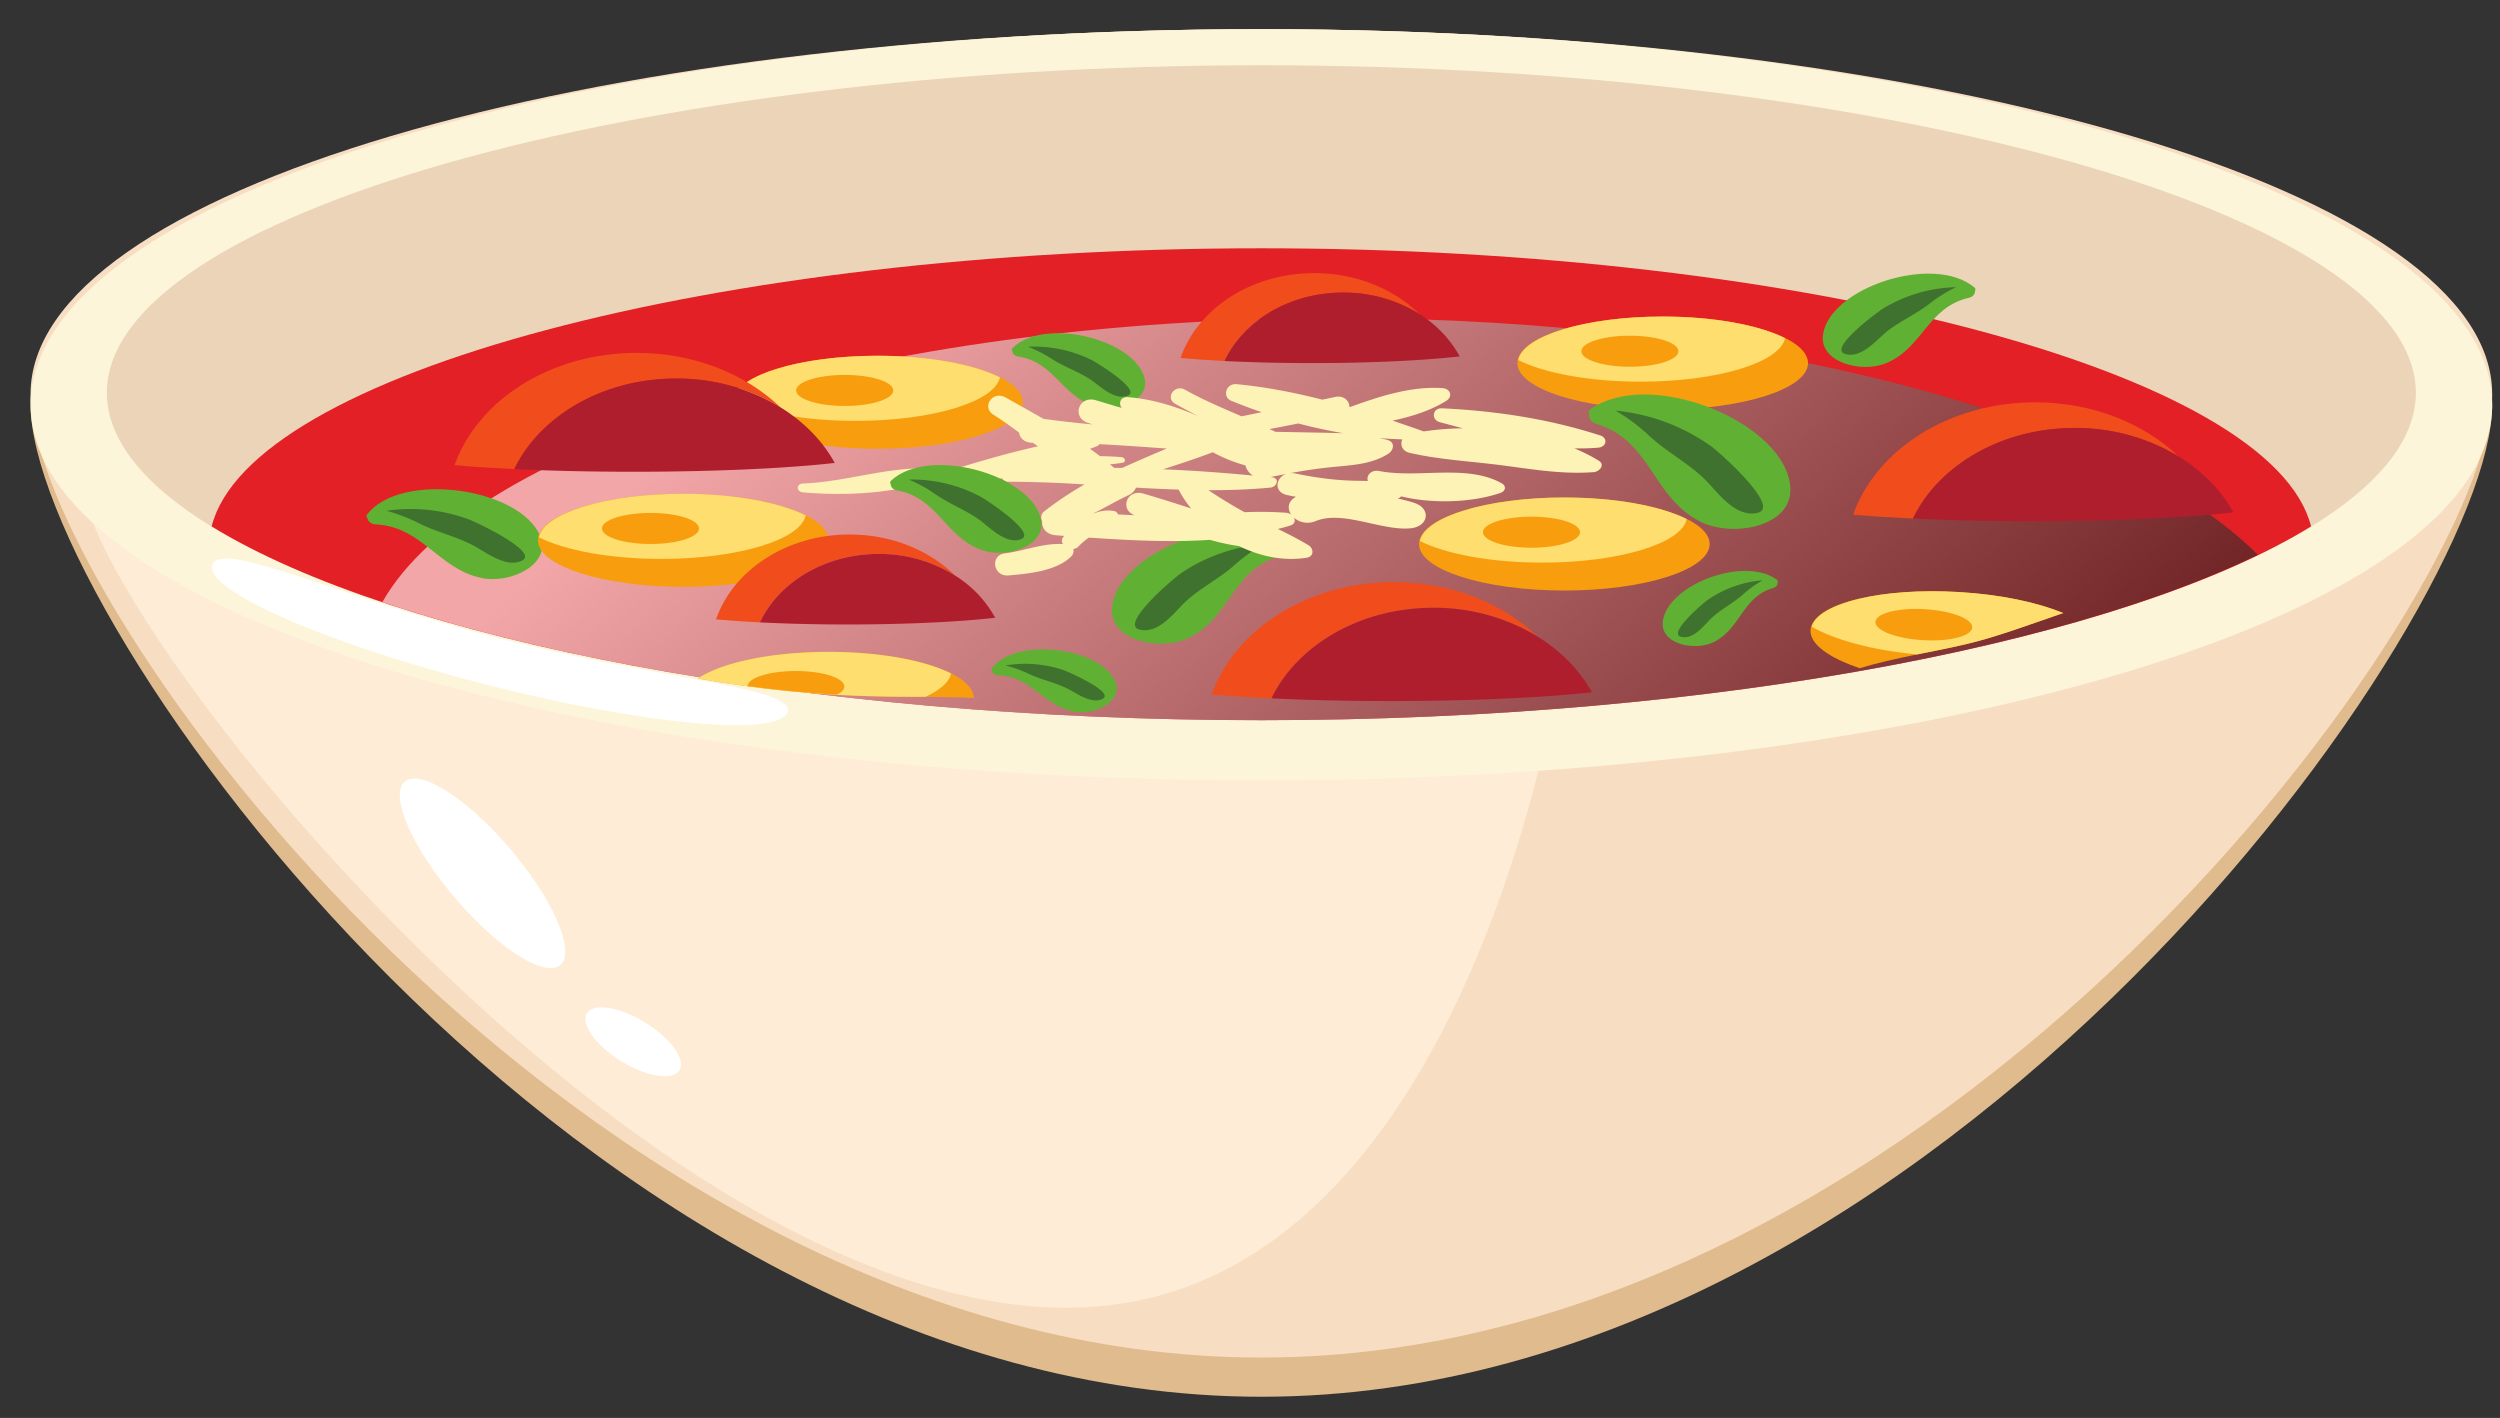 <svg xmlns="http://www.w3.org/2000/svg" width="67" height="38"><rect width="100%" height="100%" fill="#333333" stroke="none"/><defs><linearGradient id="a" x1="25.91" x2="49.32" y1="4.94" y2="31.06" gradientUnits="userSpaceOnUse"><stop offset="0" stop-color="#fff"/><stop offset="1" stop-color="#060808"/></linearGradient></defs><path fill="#e0bb8e" d="M66.79 10.848C66.79 5.288 52.021.782 33.804.782S.819 5.289.819 10.848c0 5.56 14.77 26.585 32.986 26.585 18.217 0 32.986-21.025 32.986-26.585z"/><path fill="#f7dec2" d="M66.79 10.56c0-5.4-14.769-9.778-32.986-9.778S.819 5.16.819 10.56c0 5.399 14.77 25.822 32.986 25.822 18.217 0 32.986-20.423 32.986-25.822z"/><path fill="#feecd7" d="M4.526 6.747c-2.052 2.22-2.922 4.62-2.188 6.852 1.764 5.366 17.343 23.673 28.33 21.221 10.986-2.45 13.218-24.732 11.454-30.096-.337-1.025-.987-1.938-1.893-2.73a106.907 106.907 0 00-7.208-.245c-12.16 0-22.775 2.01-28.495 4.998z"/><path fill="#fdf5d9" d="M66.79 10.848C66.79 5.288 52.021.782 33.804.782S.819 5.289.819 10.848c0 5.56 14.77 10.066 32.986 10.066 18.217 0 32.986-4.506 32.986-10.066z"/><path fill="#ecd4b8" d="M33.804 19.301c-16.77 0-30.94-4.02-30.94-8.775 0-4.758 14.17-8.777 30.94-8.777 16.771 0 30.941 4.019 30.941 8.777 0 4.755-14.17 8.775-30.94 8.775z"/><path fill="#e22025" d="M33.804 19.301c12.303 0 23.197-2.163 28.133-5.193-1.03-4.094-13.489-7.454-28.133-7.454-14.643 0-27.102 3.36-28.132 7.454 4.935 3.03 15.83 5.193 28.132 5.193z"/><path fill="url(#a)" d="M10.247 16.136c5.726 1.921 14.234 3.165 23.557 3.165 11.239 0 21.286-1.809 26.706-4.431-3.623-3.649-13.439-6.345-24.641-6.345-12.462 0-23.21 3.337-25.622 7.611z" opacity=".6"/><path fill="#fff" d="M5.692 15.13c-.253.67 2.99 2.1 7.247 3.193 4.254 1.094 7.91 1.438 8.164.77.253-.669-3.45-.888-7.705-1.982-4.257-1.094-7.452-2.65-7.706-1.98zm8.121 7.787c-1.125-1.376-2.43-2.275-2.917-2.005-.485.27.03 1.604 1.154 2.98 1.124 1.378 2.43 2.275 2.915 2.005.487-.267-.029-1.603-1.153-2.98zm3.595 4.562c-.665-.448-1.4-.613-1.642-.37-.243.246.1.806.765 1.255.664.446 1.4.61 1.642.366.241-.243-.1-.805-.765-1.251z"/><path fill="#60b133" d="M27.277 9.554c.967.135 1.169 1.048 2.046 1.33.589.19 1.514-.141 1.35-.758-.276-1.04-2.691-1.637-3.535-.8-.03.03-.025.064-.007.09 0 .064.07.127.146.138z"/><path fill="#3f722e" d="M28.195 9.623a3.405 3.405 0 00-.648-.33 3.462 3.462 0 011.69.346c.129.062 1.367.814.989.964-.331.133-.705-.218-.93-.382-.331-.24-.753-.375-1.101-.598z"/><path fill="#60b133" d="M10.06 14.054c1.251.053 1.675 1.186 2.84 1.436.781.167 1.895-.367 1.574-1.13-.54-1.286-3.715-1.745-4.633-.577-.032.042-.02.084.01.116.01.079.11.15.208.155z"/><path fill="#3f722e" d="M11.237 14.028a4.538 4.538 0 00-.882-.339 4.496 4.496 0 012.207.23c.176.063 1.885.864 1.434 1.102-.397.21-.935-.19-1.252-.37-.465-.263-1.024-.382-1.507-.622z"/><path fill="#f89d0e" d="M48.455 9.73c0 .688-1.744 1.247-3.895 1.247s-3.895-.56-3.895-1.246c0-.69 1.744-1.247 3.895-1.247 2.15 0 3.895.558 3.895 1.247z"/><path fill="#fdde6e" d="M40.69 9.65c.69.347 1.897.579 3.28.579 2.065 0 3.738-.516 3.869-1.166-.691-.348-1.898-.58-3.28-.58-2.065 0-3.738.517-3.87 1.167z"/><path fill="#f89d0e" d="M44.981 9.413c0 .23-.583.416-1.3.416-.719 0-1.301-.187-1.301-.416 0-.23.582-.416 1.301-.416.717 0 1.3.186 1.3.416zm-17.568 1.368c0 .688-1.744 1.246-3.895 1.246-2.152 0-3.895-.557-3.895-1.245 0-.689 1.743-1.248 3.895-1.248 2.151 0 3.895.56 3.895 1.247z"/><path fill="#fdde6e" d="M19.648 10.7c.691.348 1.897.58 3.28.58 2.065 0 3.738-.517 3.87-1.167-.692-.348-1.899-.579-3.28-.579-2.066 0-3.739.516-3.87 1.166z"/><path fill="#f89d0e" d="M23.94 10.464c0 .23-.584.416-1.3.416-.72 0-1.303-.187-1.303-.416 0-.23.583-.416 1.302-.416.717 0 1.3.186 1.3.416zm-1.733 4.016c0 .689-1.743 1.247-3.895 1.247-2.15 0-3.895-.558-3.895-1.246s1.745-1.247 3.896-1.247c2.152 0 3.895.559 3.895 1.247z"/><path fill="#fdde6e" d="M14.443 14.4c.69.348 1.898.579 3.28.579 2.065 0 3.738-.516 3.869-1.166-.691-.348-1.898-.58-3.28-.58-2.065 0-3.738.518-3.87 1.167z"/><path fill="#f89d0e" d="M18.734 14.163c0 .23-.582.416-1.3.416-.72 0-1.301-.187-1.301-.416 0-.23.582-.416 1.3-.416.719 0 1.3.186 1.3.416z"/><path fill="#60b133" d="M26.742 18.098c.89.018 1.214.815 2.046.976.558.107 1.337-.29 1.093-.825-.41-.904-2.673-1.183-3.3-.34-.02.029-.012.059.01.082.01.055.081.104.151.107z"/><path fill="#3f722e" d="M27.577 18.062a3.32 3.32 0 00-.632-.228 3.203 3.203 0 011.57.13c.126.043 1.355.586 1.04.762-.276.154-.667-.121-.895-.244-.336-.181-.735-.257-1.083-.42z"/><path fill="#f89d0e" d="M45.819 14.58c0 .688-1.744 1.246-3.895 1.246-2.152 0-3.895-.558-3.895-1.246 0-.689 1.743-1.247 3.895-1.247 2.15 0 3.895.558 3.895 1.247z"/><path fill="#fdde6e" d="M38.054 14.5c.691.347 1.897.578 3.28.578 2.065 0 3.738-.516 3.87-1.166-.692-.348-1.899-.579-3.28-.579-2.066 0-3.739.516-3.87 1.166z"/><path fill="#f89d0e" d="M42.345 14.263c0 .229-.583.416-1.3.416-.719 0-1.302-.187-1.302-.416 0-.23.583-.416 1.302-.416.717 0 1.3.186 1.3.416z"/><path fill="#60b133" d="M42.772 11.356c1.493.45 1.49 1.955 2.788 2.619.87.444 2.463.142 2.422-.882-.067-1.725-3.705-3.264-5.35-2.133-.058.04-.064.094-.043.142-.021.1.066.218.183.254z"/><path fill="#3f722e" d="M44.21 11.69a4.958 4.958 0 00-.914-.685 5.282 5.282 0 012.57.96c.184.132 1.89 1.632 1.234 1.78-.576.133-1.046-.52-1.348-.835-.442-.463-1.066-.781-1.542-1.22z"/><path fill="#60b133" d="M52.929 7.805c.019-.034.019-.074-.02-.106-1.107-.91-3.87.017-4.052 1.266-.11.742 1.025 1.045 1.69.769.996-.414 1.11-1.507 2.23-1.755.088-.021.16-.101.152-.174z"/><path fill="#3f722e" d="M50.49 8.95c-.243.214-.635.662-1.043.535-.465-.14.89-1.14 1.035-1.226a3.958 3.958 0 011.94-.563 3.81 3.81 0 00-.717.448c-.38.295-.857.493-1.214.805z"/><path fill="#60b133" d="M47.64 15.614c.012-.027.01-.059-.022-.08-.915-.657-2.995.18-3.057 1.155-.037.578.86.764 1.359.522.743-.365.762-1.215 1.613-1.456.066-.02.118-.085.107-.142z"/><path fill="#3f722e" d="M45.825 16.607c-.175.176-.45.54-.774.46-.37-.09.616-.923.722-.995a3.017 3.017 0 011.467-.52 2.869 2.869 0 00-.526.379c-.275.244-.632.418-.889.676z"/><path fill="#60b133" d="M34.473 14.683c.02-.041.016-.088-.033-.123-1.384-.998-4.54.262-4.639 1.74-.06.877 1.298 1.162 2.055.796 1.13-.55 1.162-1.838 2.454-2.2.101-.028.18-.128.163-.213z"/><path fill="#3f722e" d="M31.717 16.179c-.267.267-.686.817-1.176.694-.559-.137.94-1.395 1.102-1.505a4.579 4.579 0 012.226-.781 4.286 4.286 0 00-.8.572c-.419.37-.962.63-1.352 1.02z"/><path fill="#f14c1c" d="M18.121 10.145c1.048 0 2.012.288 2.791.769-.933-.892-2.31-1.457-3.85-1.457-2.313 0-4.262 1.27-4.88 3.01.477.042 1.014.077 1.601.105.686-1.421 2.368-2.427 4.338-2.427z"/><path fill="#af1e2d" d="M20.912 10.913a5.324 5.324 0 00-2.791-.769c-1.97 0-3.651 1.006-4.337 2.427.958.047 2.039.072 3.187.072 2.17 0 4.11-.09 5.4-.236-.326-.596-.831-1.107-1.46-1.494z"/><path fill="#f14c1c" d="M38.413 16.29a5.31 5.31 0 012.79.768c-.932-.892-2.31-1.457-3.85-1.457-2.312 0-4.261 1.27-4.88 3.01a40.62 40.62 0 001.602.105c.686-1.42 2.368-2.427 4.338-2.427z"/><path fill="#af1e2d" d="M41.203 17.058a5.324 5.324 0 00-2.79-.77c-1.97 0-3.652 1.007-4.338 2.428.957.047 2.038.072 3.187.072 2.17 0 4.11-.091 5.401-.236-.327-.596-.833-1.107-1.46-1.494z"/><path fill="#f14c1c" d="M55.603 11.47c1.048 0 2.012.288 2.791.769-.932-.892-2.31-1.457-3.85-1.457-2.313 0-4.262 1.27-4.88 3.01.477.042 1.014.077 1.602.105.685-1.421 2.367-2.427 4.337-2.427z"/><path fill="#af1e2d" d="M58.395 12.239a5.324 5.324 0 00-2.792-.77c-1.97 0-3.651 1.007-4.336 2.428.957.046 2.038.071 3.187.071 2.17 0 4.109-.09 5.4-.236-.326-.596-.832-1.107-1.46-1.494z"/><path fill="#f14c1c" d="M35.998 7.84c.77 0 1.478.218 2.049.581-.684-.674-1.695-1.102-2.826-1.102-1.698 0-3.13.961-3.583 2.276.35.032.744.058 1.176.08.503-1.075 1.738-1.835 3.185-1.835z"/><path fill="#af1e2d" d="M38.047 8.421a3.823 3.823 0 00-2.048-.58c-1.447 0-2.682.76-3.185 1.834.702.035 1.496.056 2.34.056 1.594 0 3.017-.07 3.966-.18a3.078 3.078 0 00-1.073-1.13z"/><path fill="#f14c1c" d="M23.55 14.845c.769 0 1.477.218 2.049.582-.685-.675-1.695-1.103-2.827-1.103-1.698 0-3.13.961-3.583 2.277.35.031.745.058 1.176.079.504-1.074 1.739-1.835 3.185-1.835z"/><path fill="#af1e2d" d="M25.599 15.427a3.816 3.816 0 00-2.05-.582c-1.445 0-2.68.761-3.184 1.835.703.036 1.497.056 2.34.056 1.594 0 3.018-.071 3.966-.18a3.06 3.06 0 00-1.072-1.129z"/><path fill="#f89d0e" d="M23.534 18.664c.875.02 1.729.001 2.565.04-.023-.684-1.753-1.234-3.891-1.234-1.553 0-2.883.293-3.508.714 1.6.284 3.182.447 4.834.48z"/><path fill="#fdde6e" d="M23.534 18.664c.428.01.85.01 1.27.011.387-.18.637-.394.684-.626-.691-.348-1.898-.579-3.28-.579-1.555 0-2.885.293-3.506.714a30.88 30.88 0 004.832.48z"/><path fill="#f89d0e" d="M22.432 18.617c.123-.063.197-.138.197-.218 0-.23-.582-.416-1.3-.416-.709 0-1.283.181-1.298.406.794.107 1.592.184 2.401.228zm27.408-.709c.932-.282 1.97-.437 2.85-.645.8-.187 1.692-.52 2.608-.834-.687-.283-1.668-.495-2.778-.562-2.146-.13-3.935.32-3.997 1.007-.034.383.488.754 1.318 1.034z"/><path fill="#fdde6e" d="M52.69 17.264c.8-.187 1.69-.521 2.603-.835-.685-.282-1.662-.494-2.773-.561-2.06-.126-3.775.287-3.965.927.595.35 1.617.63 2.823.744.455-.091.9-.177 1.312-.275z"/><path fill="#f89d0e" d="M52.856 16.82c-.02.23-.619.38-1.334.335-.717-.043-1.28-.265-1.26-.493.02-.23.617-.38 1.334-.335.717.043 1.281.265 1.26.494z"/><path fill="#fdf3b6" d="M42.882 11.668c.217.07.179.31-.055.33a6.111 6.111 0 01-.633.018c.236.1.462.21.663.338.162.105.01.288-.151.3-.88.063-1.678-.086-2.543-.195-.791-.1-1.613-.144-2.385-.323-.202-.046-.261-.223-.195-.36-.204-.01-.41-.016-.611-.035.077.02.16.03.234.057.196.071.133.28 0 .363-.461.29-.987.304-1.544.36-.367.038-.73.093-1.09.16a.49.49 0 01.12.004c.49.103.989.175 1.496.195.16.006.317.006.472.01-.052-.14.083-.309.304-.266 1.05.203 2.352-.198 3.286.331.13.074.097.21-.041.256-.741.255-1.796.3-2.658.092-.016.014-.026.032-.051.042-.015.006-.031.01-.047.014.16.035.317.073.464.124.442.152.369.627-.11.675-.78.077-1.811-.493-2.548-.193a.551.551 0 01-.583-.093c.043.077.03.167-.091.21-.11.038-.225.063-.337.095.278.135.553.274.822.437.138.084.155.3-.053.333-.628.1-1.255-.042-1.813-.312a6.017 6.017 0 01-.78-.167c-1.075.072-2.191.011-3.243-.06a1.79 1.79 0 00-.281.24.21.21 0 01-.135.064.21.21 0 01-.054.198c-.394.39-1.106.461-1.683.512-.41.037-.503-.54-.097-.592.523-.067 1.026-.28 1.556-.249-.036-.058-.044-.126.009-.19a.384.384 0 00.027-.029c-.074-.006-.152-.01-.224-.017-.264-.017-.386-.206-.37-.375-.042-.086-.032-.193.05-.26a9.036 9.036 0 011.086-.727 33.003 33.003 0 00-2.037-.073.195.195 0 01-.177-.093l-.274.081c.103.021.208.037.308.063.125.032.15.211 0 .23a4.295 4.295 0 01-1.11-.022c-.122.045-.25.082-.37.13-.33.134-.572-.087-.553-.301l-.158-.033c-1.003.27-2.14.322-3.174.23-.182-.015-.19-.23 0-.237 1.143-.043 2.246-.447 3.39-.405.12.004.185.069.199.14l.07.009c.854-.276 1.74-.54 2.638-.741-.045-.033-.092-.062-.135-.094-.234 0-.352-.13-.371-.274a11.225 11.225 0 00-.688-.48c-.323-.202-.026-.656.327-.46.327.183.67.375 1.014.572.438.06.876.109 1.314.149-.036-.012-.075-.026-.112-.037-.456-.142-.263-.748.204-.61l.696.209c-.097-.118-.047-.31.17-.292.657.053 1.282.25 1.876.509-.208-.11-.422-.221-.616-.331-.277-.158-.017-.534.267-.375.485.273 1 .488 1.51.71l.539-.11a13.967 13.967 0 01-.816-.307c-.247-.103-.142-.472.146-.444.78.074 1.545.223 2.297.415.115-.026.23-.047.346-.073.233-.05.385.117.379.27a.164.164 0 01.01.003c.793-.287 1.636-.564 2.476-.51.232.015.287.23.112.34-.415.26-.917.42-1.442.532.28.095.559.19.836.289a7.57 7.57 0 011.05-.083l-.617-.164c-.24-.062-.207-.385.06-.372 1.453.069 2.877.287 4.233.726zm-10.38.453c-.437.164-.883.311-1.333.456.807.034 1.61.09 2.41.168a.45.45 0 01-.202-.272 4.096 4.096 0 01-.875-.353zm-3.088-.17c-.064.03-.133.05-.2.078.089.065.18.13.265.195.194.003.386.012.576.027.098.008.136.134.025.151-.11.018-.221.03-.332.044.036.031.077.061.11.092l.152.002c.022.003.044-.004.065-.001.394-.176.792-.35 1.194-.518-.602-.042-1.204-.087-1.806-.117-.014.017-.022.034-.05.047zm1.225 1.276a41.6 41.6 0 011.284.4 2.805 2.805 0 01-.336-.506c-.38-.013-.761-.03-1.141-.053a.389.389 0 01-.206.204c-.326.155-.625.333-.937.487l.017.001a.95.95 0 01.536-.065.134.134 0 01.105.092c.148.006.296.015.445.02-.405-.15-.21-.707.233-.58zm4.094.088a9.76 9.76 0 01-.235-.047c-.37-.077-.31-.465-.036-.564-.136.026-.274.05-.41.084a.688.688 0 01.044.004c.206.023.127.258-.046.275-.555.054-1.11.071-1.665.07.313.207.634.408.97.59a9.927 9.927 0 011.119.015.262.262 0 01.132.051c-.112-.156-.096-.36.127-.478zm-.551-1.742c.606.011 1.21.021 1.818.037-.406-.07-.81-.155-1.204-.261-.257.05-.513.102-.774.15.053.024.108.048.16.074z"/><path fill="#60b133" d="M24.031 13.142c1.103.189 1.287 1.244 2.28 1.6.665.238 1.744-.11 1.588-.822-.262-1.205-3.003-1.975-4.015-1.043-.036.033-.033.072-.012.103-.003.072.073.146.16.162z"/><path fill="#3f722e" d="M25.081 13.254a3.776 3.776 0 00-.726-.402 3.904 3.904 0 011.92.457c.147.076 1.529.983 1.088 1.142-.387.142-.798-.275-1.05-.47-.366-.289-.843-.458-1.231-.727z"/></svg>